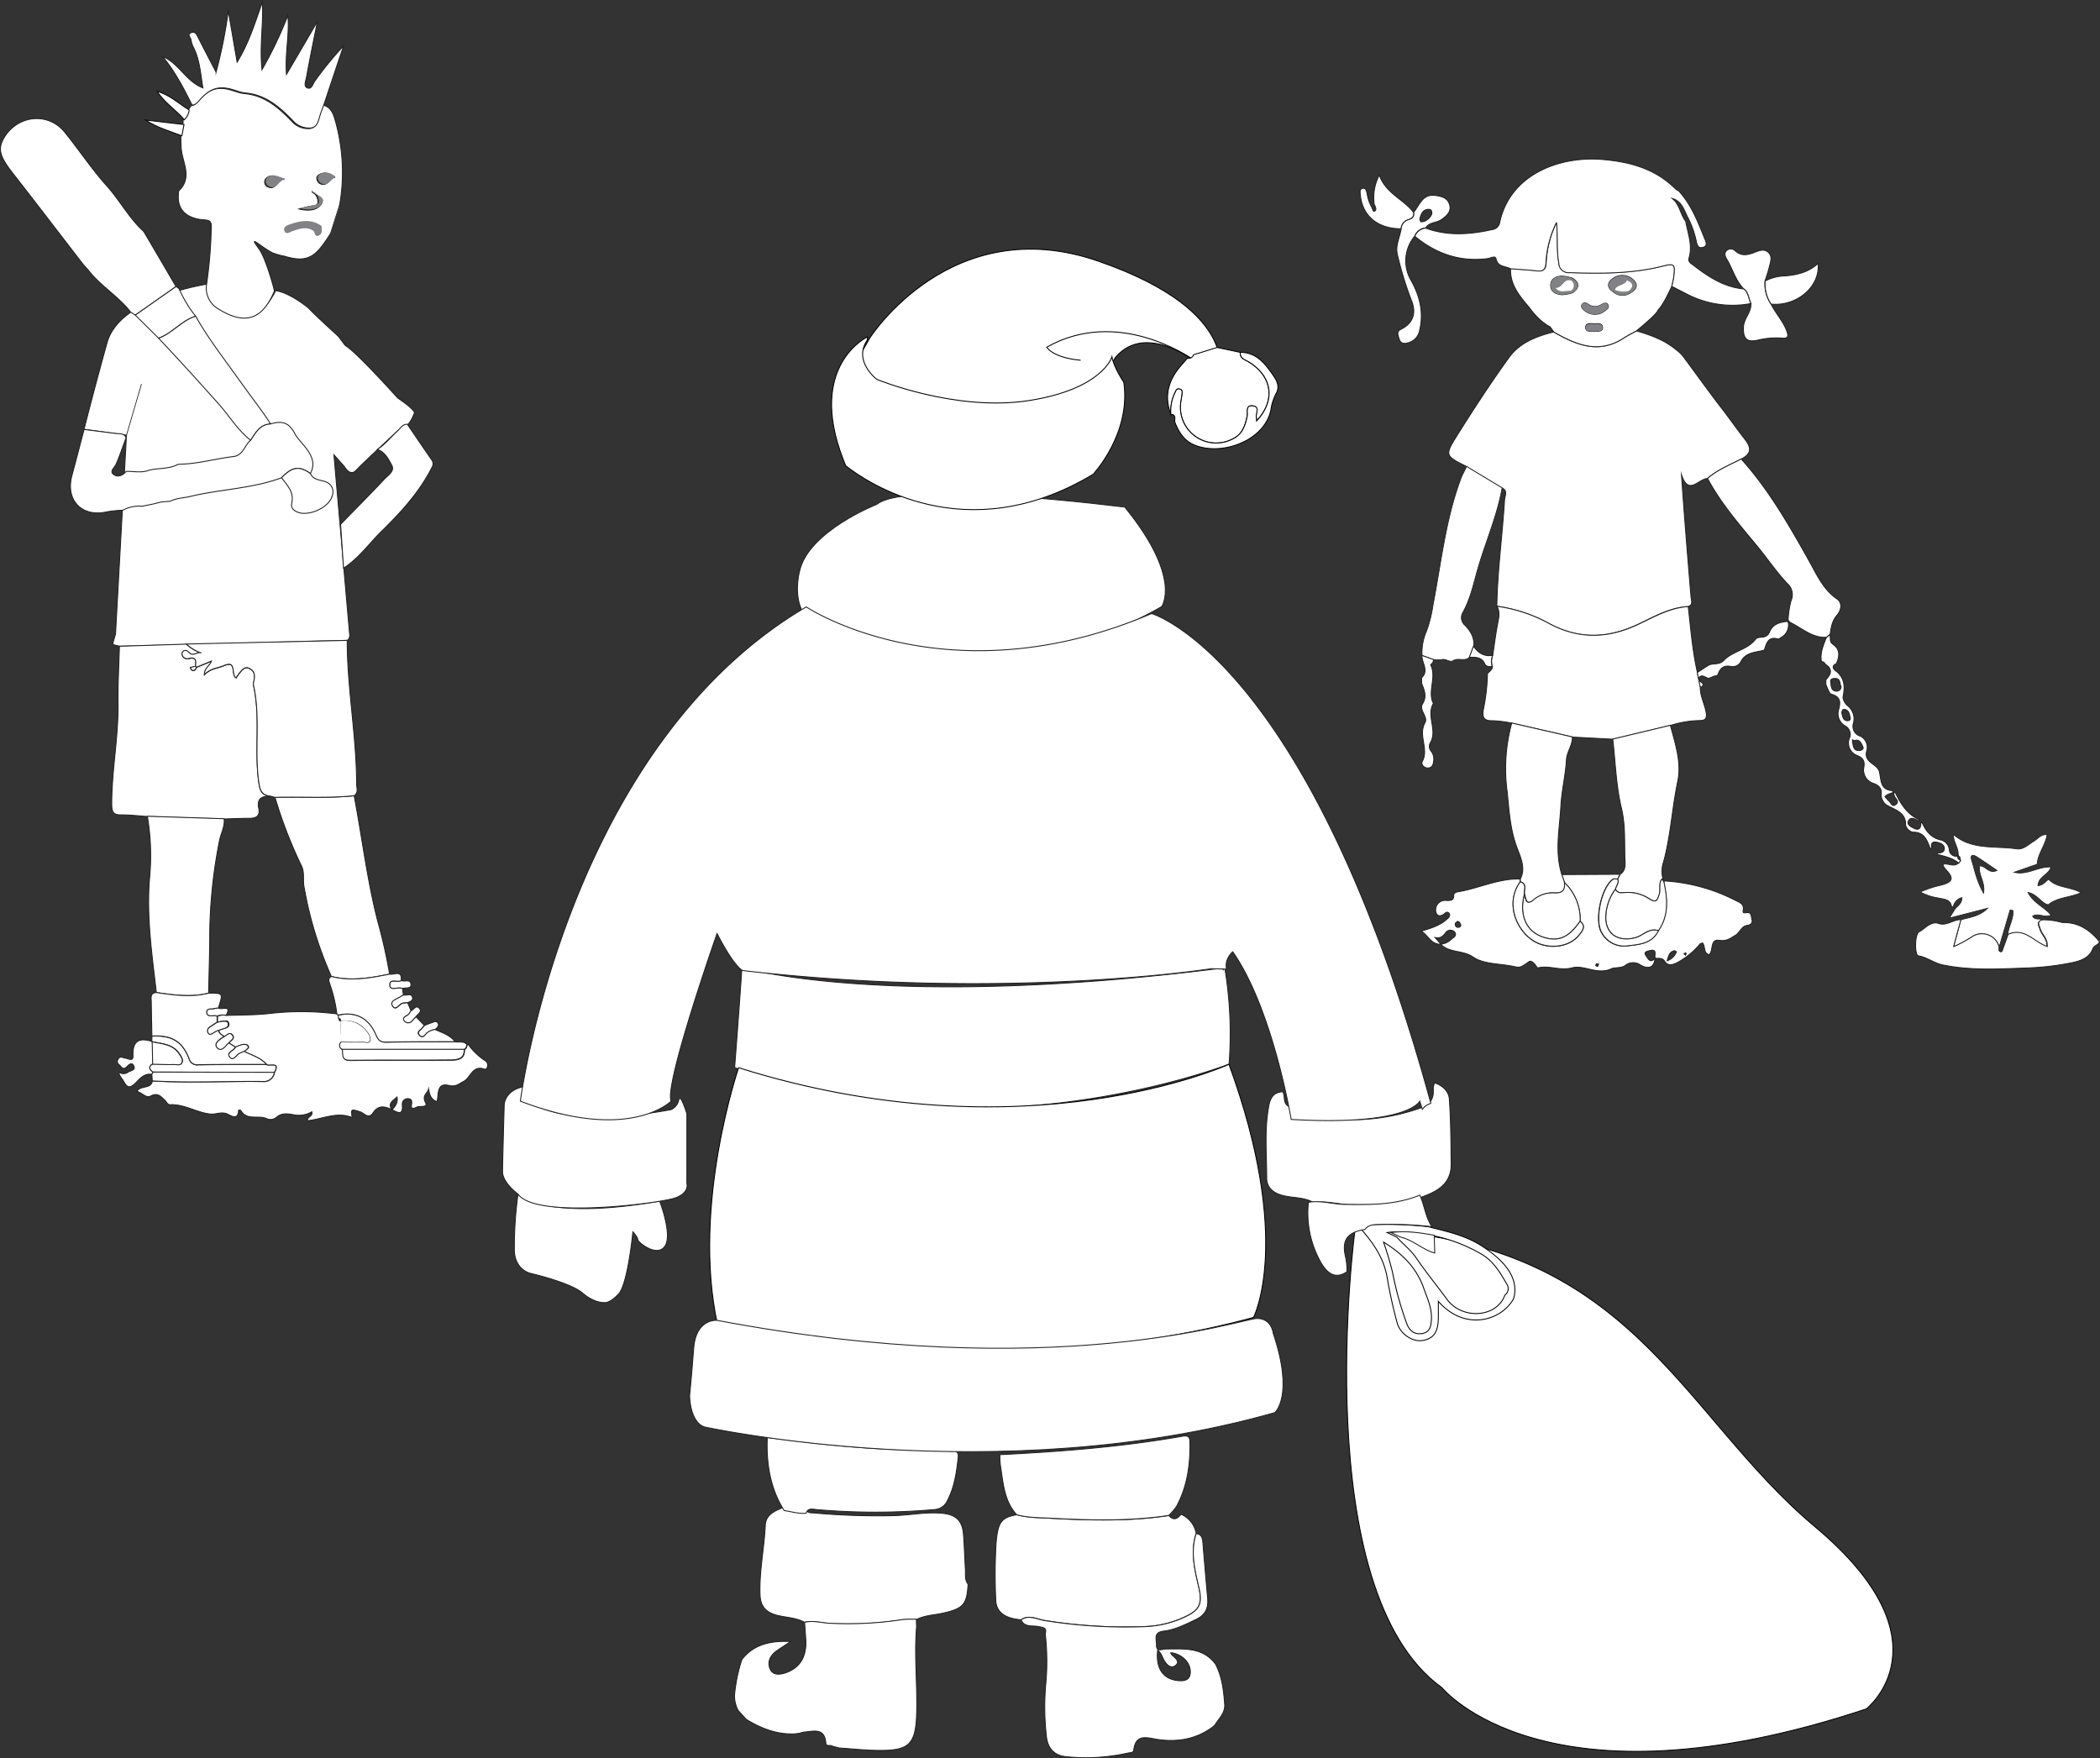 <svg id="Layer_1" data-name="Layer 1" xmlns="http://www.w3.org/2000/svg" viewBox="0 0 574.6 481.1"><rect x="0" y="0" width="574.6" height="481.1" fill="#333333" stroke="none"/><defs><style>.cls-1,.cls-2,.cls-3,.cls-5,.cls-6,.cls-8{fill:#fff;}.cls-1,.cls-10,.cls-5,.cls-9{stroke:#231f20;}.cls-1,.cls-10,.cls-2,.cls-3,.cls-4,.cls-5,.cls-6,.cls-9{stroke-miterlimit:10;}.cls-1,.cls-10,.cls-2,.cls-3,.cls-4,.cls-6{stroke-width:0.25px;}.cls-2{stroke:#020202;}.cls-3,.cls-4{stroke:#000;}.cls-10,.cls-4,.cls-9{fill:none;}.cls-5,.cls-9{stroke-width:0.2px;}.cls-6{stroke:#070808;}.cls-7{fill:#808285;}</style></defs><title>draw_2</title><path id="scarf" class="cls-1" d="M239.92,138s-18.81,7.37-21.16,18.37c0,0-2.42,8.88,2.73,13.35,0,0,50,23.15,96.36-3.73,0,0,5.74-7.77-10.06-27.19C307.76,138.76,248.43,131.08,239.92,138Z" transform="translate(0 0)"/><path id="shirt_1" data-name="shirt 1" class="cls-1" d="M56.81,77.73s-24,3.46-27.5,16S23,117.46,23,117.46l11.61,1.62-3,54.45-.6,2s-.28.77.09.9l1.63.41,62.34-1.61a1.82,1.82,0,0,0,.58-1.78l-4.28-49,2.88,3.24s1.47,2.71,3.07,1.11l1.59-1.61,4.49-4.27s7.57-7.06,7-6.5c0,0,1.25,1,2.87-3.16,0,0,1.32-.45-4.46-4.36,0,0-11.24-12.57-14.35-14.37L92.55,92s-6.51-5.89-8.13-7.7c0,0-5-4.2-9-4.76C75.37,79.54,67.58,97.19,56.81,77.73Z" transform="translate(0 0)"/><path id="shirt2" class="cls-1" d="M447.76,90.54c3.86,1.15,7.63,2.46,10.81,5.12a10.8,10.8,0,0,1,1.83,1.68c3.48,4.65,6.83,9.38,10.39,14,2.26,2.9,4.35,5.93,6.61,8.81,2,2.55,1.75,4.08-1,5.49-3.15,1.64-6.49,2.93-9.21,5.31-2.37,0-5.17,4.89-7.11-1.06.79,11.47,1.7,22.46,2.61,33.45.08,1,.7,2.16-.83,2.65-4.89.28-9.11,2.66-13.34,4.7-8.29,4-16.27,4.44-24.59,0a41.34,41.34,0,0,0-14.37-4.79c.16-9.73,1.53-19.38,2.11-29.08.07-1.14,1-2.54-.73-3.32l-9.69-5.86c-5.82-2.91-6-3-2.59-8.45,4.58-7.28,9.26-14.52,14.32-21.47,2.87-3.94,7.45-5.72,12.14-6.88,6.1,3.49,12.26,6.13,19.07,1.7C445.35,91.8,446.58,91.2,447.76,90.54Z" transform="translate(0 0)"/><path id="bag" class="cls-2" d="M370.76,336.47s-13.24,98.77,23.78,125.34c0,0,28.26,35,116.12,5.81,0,0,23.52-18.38-14-49.8S446.32,338.08,370.76,336.47Z" transform="translate(0 0)"/><path id="face12" class="cls-1" d="M90.44,63.91c-3.9,6.08-5.88,8.22-12.59,6.21a19.38,19.38,0,0,1-3.44-1c-3.64-2-6.59-5.18-3.53-1,1.86,2.51,4.2,11.15,4.2,11.51-3.28,7.86-8.08,9.45-15.34,4.9a6.56,6.56,0,0,1-3.22-6.71A125.13,125.13,0,0,0,57.81,62c.07-2-1.29-1.74-2.54-1.88-4.59-.54-6.81-3-6.45-7a2,2,0,0,1,.13-.93c3.64-3.51,1.17-7.35.69-11.1-.16-1.26-.12-2.54-.17-3.82.2-1,.4-2,.59-3.08l.06-1.34a4.21,4.21,0,0,0,1.33-2.69l.82-1.22c1.07-.09,1.62-.91,2.26-1.61,2-2.15,4-3.59,7.32-3,1.77.3,3.35,1.13,5.1,1.29,5.5.5,9.32,3.87,12.89,7.57a5.88,5.88,0,0,0,4.78,2c1.83-.11,2.15-1.75,2.58-3.19.32-1.1.76-2.17,1.15-3.25,2.52.6,3,2.93,3.54,4.8a52.2,52.2,0,0,1,1,22.79m-7.4-3.67c.93.22,1.53,1.61,1.52,2.61,0,1.2-1.61,1-2.57,1.24l-2.62.66c2.38.57,5,.53,6.17-1.49.87-1.75-1.86-2.27-2.52-3.18Zm-7.82-3.58c-2.18-.75-3.67-1.62-5-.12a1.51,1.51,0,0,0,.43,2.09l.05,0,.19.1c2.07.88,2.34-1.48,4.31-2.22Zm13.87-.57c-1.55-1.25-3-1.57-4.46-.55-.88.63-.12,1.89.29,2.16,2,1.18,2.7-1,4.15-1.75Z" transform="translate(0 0)"/><path id="pant12" class="cls-1" d="M32.68,176.84,51,176.26a11.1,11.1,0,0,0,3.88,2.37h0c-1-.1-2,1-3,.12-.57-.51-1.11-1.11-1.86-.36a1,1,0,0,0-.15.87,1.45,1.45,0,0,0,1.76,1c2.17-.6,2,.73,1.86,2.1l-1.4.35c.13.23.21.57.4.68.77.4,1-.17,1.28-.75l4.1-1.7c-.52,1.42-1.89,1.85-1.93,3.72,1.69-1.78,3.68-1.76,5.4-2.5,3.56-1.54,1.78,2.62,3.28,3.36,1.55-2.38,2.39-3.06,3.4-2.66,1.88.76,1.78,2.28,1.38,3.89a2,2,0,0,0,0,.92c1.9,8.55.24,17.28,1.35,25.9.33,2.54.64,4.08,3.33,4.36-2.36-.15-3.86.49-3.28,3.32.39,1.91-.59,2.68-2.46,2.67-2.32,0-4.65.12-7,.18l-21-.67c-2.44-.17-4.87-.47-7.31-.45-2.21,0-2.46-1-2.46-3,0-9.11,1.82-18.1,1.73-27.22C32.23,187.45,32.53,182.15,32.68,176.84Z" transform="translate(0 0)"/><path id="skirt2" class="cls-1" d="M409.59,165.9A41.34,41.34,0,0,1,424,170.69c8.32,4.4,16.3,4,24.59,0,4.23-2,8.45-4.42,13.34-4.7.7,6,1.16,12.12,2.52,18.08l.79,3.84c-.12,2.51,1.21,4.69,1.6,7.09.24,1.48-.12,2.16-1.72,2.17a27.87,27.87,0,0,0-8,1.33l-15.77,3.78-11.1-.59-16.59-3.81a31.49,31.49,0,0,0-5.3-.67c-2.53.11-2.82-1.13-2.47-3.12a54.83,54.83,0,0,0,1.11-9.73c.44-.67,1.36-1,1.34-2a4.5,4.5,0,0,1,.11-3.09c.42-2.76.75-5.53,1.28-8.27C410,169.3,410.59,167.6,409.59,165.9Z" transform="translate(0 0)"/><path id="sb1" class="cls-1" d="M220.15,443.93c-2.43-1.34-5.22-1.28-7.81-2-2.82-.81-4.25-2.44-4.37-5.41-.27-6.45,1.14-12.77,1.43-19.19.13-2.92,2.75-4,5.18-4.92,2,.27,3.93.93,6,.73.49,1,1.42.79,2.23.87a194.28,194.28,0,0,0,21.58.73c4.45-.09,8.84-1.06,13.3-.66,3.93.35,5.64,2,5.94,5.88.25,3.17.33,6.35.52,9.52.08,1.34-.25,2.77.73,4-.29,5.61-1.37,6.7-6.84,7.93-2.43.55-5,.59-7.27,1.75a31.3,31.3,0,0,0-3.75.08,98.62,98.62,0,0,1-20.24,1C224.56,444.08,222.38,443.36,220.15,443.93Z" transform="translate(0 0)"/><path id="sb2" class="cls-1" d="M323.14,414.36a7,7,0,0,1,4.16,5.26c-1.66,5-.36,10,.74,14.78.85,3.69.58,5.7-2.76,7.5a27.83,27.83,0,0,1-11.87,3.18,137.86,137.86,0,0,1-27.6-1.66c-2.06-.3-4.25-1.69-6.42-.19-4.45-.37-6.82-2.08-6.93-5.44a148.7,148.7,0,0,1,.05-14.93c.44-6.44,1.45-7.59,5.7-8.37,3.19.85,6.49.77,9.74,1,10.65.57,21.29.82,31.89-.78C321.08,416.17,322.14,415.64,323.14,414.36Z" transform="translate(0 0)"/><path id="sshoe1" class="cls-1" d="M279.39,443.25c2.17-1.5,4.36-.11,6.42.19a137.86,137.86,0,0,0,27.6,1.66,27.82,27.82,0,0,0,11.87-3.17c3.34-1.8,3.61-3.81,2.76-7.5-1.1-4.81-2.4-9.76-.74-14.78,1.5.18,1.73,1.24,1.83,2.5q.62,7.59,1.3,15.17c.24,2.68-.53,4.56-3.21,5.83-2.87,1.37-5.71,2.83-8.86,3.19-2.89.34-1.88,2.34-1.92,3.78-.06,2.08,1.55,1.1,2.54,1.1,4.95,0,10.07-.57,13.6,4.12,1.81,3.46,2.23,7.22,2.51,11,.17,2.4-1.53,3.83-2.61,5.6l-.73.68c-4.52,3.31-9.56,4.15-15,3.36-2.64-.38-6-1.75-6.53,2.87-.11.82-.94.72-1.53.84a52.66,52.66,0,0,1-17.07,1c-3-.34-4.86-2.05-5.28-5.38a70.78,70.78,0,0,1-.16-14.91,66.63,66.63,0,0,0-.18-13.32c.53-1.79-.66-1.72-1.89-2C282.41,444.75,280.34,445.36,279.39,443.25Zm37.37,8.31c-.59,5.17,1.66,8.18,6.11,8.35,1.8.07,2.87-.59,2.83-2.53-.05-2.55-2.37-4.82-5.4-5.15a2.7,2.7,0,0,0,.46.74c.91.75,2.15,1.74.93,2.73s-2.35,0-3.11-1.26C318,453.49,317.76,452.29,316.76,451.56Z" transform="translate(0 0)"/><path id="sshoe2" class="cls-1" d="M220.15,443.93c2.23-.57,4.41.1,6.61.24a98.62,98.62,0,0,0,20.24-1,31.3,31.3,0,0,1,3.75-.08c0,.65,0,1.31.05,2-.7,8,.28,16.06,0,24.09s-2.05,9.84-10.07,9.8c-3.69,0-7.38-.43-11.06-.66l-1.82-.47c-.56-.47-1.82.12-1.88-.76-.29-4.46-3.38-3.32-6-3.12a7,7,0,0,0-1.19.32l-1.23.15c-4.91.26-9.24-1.45-13.34-3.94L202,468.08a8.23,8.23,0,0,1-.93-5.13,44,44,0,0,1,1.93-8.87c3.45-4.36,8.21-5.12,13.33-4.9-1.31.87-2.63,1.72-3.91,2.62-1.75,1.24-2.53,3.14-1.66,5s3.15,1.4,4.75.74c3.73-1.54,5.11-4.6,5-8.49Z" transform="translate(0 0)"/><path id="handcuff2" class="cls-1" d="M351,298.74c.75,1.3-.12,3.35,1.86,4.1,0,1.25.86,1.56,1.88,1.73,1.56.26,3.13.54,4.69.83a55.9,55.9,0,0,0,27.65-1.68c2.23-.73,5-1.51,5.1-4.77v-1.49l.32-1.17c2.17.72,3.91,2.3,4.06,4.41.42,6,.45,12,.5,18,0,4.64-3,6.9-6.88,8.41-6.66,2.7-13.64,2.64-20.66,2.53-3.38-.05-6.69-1.16-10.1-.57-2.72-1.59-5.91-1.18-8.83-2.05-2.5-.75-4-2.3-4-4.66,0-6.46-.63-12.95.52-19.38C347.45,300.65,348.33,298.87,351,298.74Z" transform="translate(0 0)"/><path id="ground22" class="cls-1" d="M394.25,258.36c-2.61.17-3.33-2.25-5.35-3.58,2.89-.85,5.32-1.63,7.22-3.46.42-.4.71-.8.41-1.35a.67.67,0,0,0-.91-.26.49.49,0,0,0-.18.14c-1.19,1.09-2.4,1-2.61-.56a2.61,2.61,0,0,1,2.29-2.9h.27c1.41,0,2.48.27,2.39-1.67,0-.22.62-.61,1-.67,5.78-.92,11.17-3.72,17.17-3.52v.8c-4.37,6.16-.68,13.65,3.89,16.29,4,2.34,9.64,1.54,12.18-1.7.88-1.12,2.08-2.38.34-3.8a14.07,14.07,0,0,0-4.31-10.61l-.76-2.19,16-.08c-.24.45-.48.89-.71,1.34-.42,0-1-.17-1.23,0-3.26,2.26-5.18,11.36-3.09,14.72a6.94,6.94,0,0,0,6.94,3.53c3.23-.39,6.75-.56,8.51-4.14,2.92-4.19,2.48-8.75,1.5-13.38l.28-.25a48.78,48.78,0,0,1,19.38,5.32c1.1.54,2.48,1,2.1,2.71-.18.86.33.72.91.64,1.54-.21,1.24,1.2,1.5,2s-.43,1.39-1.24,1.48c-1.67.18-2,1.95-3.32,2.73-1.49.89-2.38,1.67-4.37,1.37-2.63-.41-1.55,2.7-2.77,3.92-1.68-.37-1-2.29-1.84-3.21-.35.16-.61.18-.7.32a21.06,21.06,0,0,1-6.62,5.28c-1.2.49-2.25.66-3.06-.61-.63-1-1.67-.72-2.59-.78-.29-.85.74-2.68-1.51-2.09-.67.17-1.71.31-1,1.35.55.77,1.15,2.25,2.48.72-.25,3-2.24,2.87-4,1.84a3.44,3.44,0,0,0-4.23.21c-1,.68-2.88.44-3.68.82-3.85,1.81-7.48-1.13-10.77-.24s-6.26-.76-9.34,0c-.26.06-.71-.93-1.17-1.31s-.84-.71-1.42-.3c-2.27,1.62-2.27,1.61-4.29,1.19-3.68-.76-8-.56-10.85-2.52s-6.51-1.07-8.89-3.53a4.72,4.72,0,0,0,2.84-1.29c.55-.52,1.72-1,1-2a1.57,1.57,0,0,0-2.2-.17h0a1.34,1.34,0,0,0-.31.36c-.75.94-1.44,1.63-2.86,1.26Zm61.9,4.54a4,4,0,0,0,2.54-2.45s-.33-.32-.48-.3c-1.32.21-1.58,1.21-2.06,2.74Zm-57.08-10.68c-.65,0-.9.32-.88.77a.76.76,0,0,0,.75.77h0c.45,0,.84-.25.74-.71s-.45-.62-.63-.84Zm38.29,11.71c-.17-.08-.38-.25-.51-.2s-.16.32-.24.49c.18.08.39.25.51.2s.17-.33.24-.5Zm23.84-2.57a1.72,1.72,0,0,0,.16-.45c0-.05-.17-.19-.21-.17a2.48,2.48,0,0,0-.36.28Z" transform="translate(0 0)"/><g id="scap"><path class="cls-3" d="M238,92.48s22.26-35,62.58-21,32.84,32.41,32.84,32.41-18.23-18-28.27-6l-14.34,23.36-50-3.89L234,99.49Z" transform="translate(0 0)"/><path class="cls-4" d="M325.76,98s-19.76-14.06-39.35-3c0,0,1.52,2.87,9.27,3.57" transform="translate(0 0)"/></g><path id="leg12" class="cls-1" d="M75.25,218.19c7.22-.22,14.45.3,21.65-.45,2.18,11.45,3.56,23.07,6.46,34.37a140.21,140.21,0,0,1,3.24,14.45c-5.28,1.06-10.56,2-15.93.64a103.81,103.81,0,0,1-7.47-24.49c-.38-2,.21-4-.77-5.9A121.77,121.77,0,0,1,75.25,218.19Z" transform="translate(0 0)"/><path id="sbp2" class="cls-1" d="M220.56,414.08c-2.05.2-4-.46-6-.73-3.86-6.14-4.9-12.93-4.62-20,10.21,1.29,20.42,2.52,30.71,3.09,6.37.35,12.73.47,19.1.54,1.33,0,2.66-.12,2.43,1.89-.46,4-1,8-2.91,11.65a4.14,4.14,0,0,1-3.67,2.56,183.39,183.39,0,0,1-32.13,0C222.39,413,221.08,412.52,220.56,414.08Z" transform="translate(0 0)"/><path id="leg11" class="cls-1" d="M40.32,223.36l21,.67c.26,2.17-.9,4-1.28,6.06a137.32,137.32,0,0,0-2.65,25.17c0,5.49-.2,11-.31,16.49-4.78,1.22-9.54.55-14.3-.16-1.2-10.5-2.76-21-1.83-31.59A64.42,64.42,0,0,0,40.32,223.36Z" transform="translate(0 0)"/><path id="arm23" class="cls-1" d="M23,117.51c2.92.37,5.84.76,8.77,1.11,1,.12,2.17-.1,2.74,1.12-.91,2.45-1.73,4.93-2.76,7.32-.39.9-1.76,1.82-.79,2.66,1.12,1,2.56.49,3.56-.73,2.12-.06,4.28.5,6.36-.35,2.58-.59,5.35-.26,7.79-1.56h.25l.25-.06c5-.07,9.82-1.51,14.76-2.1,2.58-.3,3-3.09,4.63-4.46,1.37-2.06,2.54-4.35,5.48-4.48,2.87-.77,4.87-.65,6.62,2.66.83,1.58,2.65,3.16,3.8,5,1.27,2,1.57,3.86.47,5.94-3-2.18-5-1.89-7.88,1.15-8.07,3-16.72,3.12-25,5.12-1.81.44-3.74.42-5.45,1.31l-2.51.2-2,.52-3.22.65a9.18,9.18,0,0,0-5.26,1.09,28.51,28.51,0,0,0-4.7.51c-6.6,1.33-10.93-3.27-9.28-9.8Q21.33,123.91,23,117.51Z" transform="translate(0 0)"/><path id="leg22" class="cls-1" d="M416,241.3v-.8c1.53-3,0-6-.91-8.51-1.92-5.07-2.17-10.32-2.72-15.52a47.22,47.22,0,0,1,1.27-18.63l16.59,3.81c.1,2.26-1.5,4-1.63,6.33-.24,4.2-1.28,8.34-1.51,12.53-.33,6.26-1.73,12.55.25,18.78.25.73.51,1.46.76,2.2.21,1.87-.28,2.91-2.51,2.86A8.1,8.1,0,0,0,420,246c-2.25,2-2.41.32-2.83-1.26C416.86,243.53,418,241.88,416,241.3Z" transform="translate(0 0)"/><path id="chainball" class="cls-5" d="M534,248.08c-.34-2.13-2.22-2-3.66-2.37a14.89,14.89,0,0,1-4.9-1.62,28.33,28.33,0,0,1,5.67-1.87c3.31-.87,3.59-1.91,1.29-4.33a6.9,6.9,0,0,1-.7-1v-.39c1.38-.34,2.89.89,4.18-.31l.52-.72c0-.57,0-1.1-.63-1.32v.07c.29-2.09-1.32-3.77-1.27-5.81h.06c5,4.27,11.32,3,17.13,3.87,2,.31,3.28-1.19,4.78-2.07,1.15-.68,2-2,3.55-1.8l.08.08c-.45,2.82-2.51,5.09-2.7,8l-6.31,2.19c3.61.91,6.59-1.63,10.08-1.43-.59,2.17-3.46,2.58-3.54,5.11,1.37-.13,2-1.09,2.91-1.75,2.32,2.44,5.87,1.94,8.88,3.67-3.1,1.36-6.47,1.22-9,3.3-2-.49-2.94-2.87-5.53-3.38,1.58,3,4.52,4,6.32,6.21-1.78.86-3.44-.69-5.06.28.71,1.29,2,.39,2.64,1.12-1.67.41-1,1.38-.67,2.4.5,1.68,2.19,2.87,1.91,4.84h0c-3.53-1.15-6.13-5.31-10.64-3.29.14-2.25,1.63-4.32,1.4-6.61L550,249q-1.49,5.1-3,10.17a4.89,4.89,0,0,0-6-3.46,5,5,0,0,0-1.62.78,32.79,32.79,0,0,1-4.86,2.59c.79-2.83,1.42-5.11,2-7.39,2.55-.7,5.23-1,7.32-3.16l-10.47,2.7,1.64-2.62c.78-.81,1.84-1.48,1.81-3a3.26,3.26,0,0,0-2.37,2.52Zm12.42-9.9c-2-1.37-3.79-2.59-5.59-3.76-1-.62-1.79-.52-1.38.86.86,2.86,1.42,5.85,3.3,9.12.52-3.09-1.58-5.12-1.06-7.47,1.72,0,2.5,2.33,4.73,1.25Z" transform="translate(0 0)"/><path id="leg21" class="cls-1" d="M442.63,240.55c.23-.45.47-.89.71-1.34,1.22-.81,1.37-2,1.31-3.36-.25-4.91.19-9.76-1-14.73-1.47-6.13-1.64-12.57-2.37-18.88l15.77-3.78c1.34,5.06,3.11,10.22,2,15.4-1.54,7.3-1.9,14.79-3.87,22a7.79,7.79,0,0,0-.14,4.68h-.28c-1,1.26-.26,2.85-.75,4.23s-.69,2.47-2.67,1.23a10.59,10.59,0,0,0-6.88-1.74c-.92.11-1.93.14-2.44-1C442.24,242.36,443,241.59,442.63,240.55Z" transform="translate(0 0)"/><path id="hand22" class="cls-5" d="M401.28,127.64,411,133.5c-1.3,7.4-4.31,14.28-6.44,21.43-1.29,4.31-2.12,8.79-4.38,12.8a2.75,2.75,0,0,0,.7,3.42c1.44,1.53,2.62,3.35,2.33,5.68-.38,1-.75,2-1.12,3-1.32,1.36-3.28-.06-4.65,1.07-1.09.28-2-.85-3.15-.34l-2-.07-3.18-1.13a15,15,0,0,1,1.28-6.81,35.1,35.1,0,0,0,1.72-7c2.22-11.48,3.41-23.19,7.5-34.26C400,130.08,400.76,128.86,401.28,127.64Z" transform="translate(0 0)"/><path id="hand21" class="cls-1" d="M467.22,130.92c2.72-2.39,6.06-3.68,9.21-5.32C484,134,489.52,143.71,495,153.46c2.17,3.89,3.87,7.86,7.75,10.52,1.39,1,1.07,3-.08,4.33-1.37,1.55-1.64,3.37-1.91,5.25l-1,.82c-4,.23-6.73-2.56-10-4.09l-.5-.6a25.15,25.15,0,0,1,.8-5.31,4,4,0,0,0-.91-4.59c-3-3.13-5.4-6.73-8.13-10.07C476.06,143.69,470.9,137.85,467.22,130.92Z" transform="translate(0 0)"/><path id="face2" class="cls-1" d="M447.76,90.54c-1.18.66-2.41,1.26-3.54,2-6.81,4.43-13,1.79-19.07-1.7l-1-1.41c-3.07-1.48-5.65-5.2-5.65-5.2-2.64-3.15-5.37-6.25-5.18-10.76,2.42.19,4.85.32,7.26.59,1.75.2,2.36-.34,2.49-2.2a28.1,28.1,0,0,1,2.85-11.08c.39,4.12,0,7.67.63,11.2a2.66,2.66,0,0,0,2.74,2.57h.19c8.49.28,16.95.33,25.27-1.73,3.47-.86,3.72-.62,3.24,3-.11.83-.34,1.65-.52,2.48-1.14,2.27-2.11,4.65-3.82,6.59C453.47,85.92,447.76,90.54,447.76,90.54ZM430.3,80.08c1.88-1.31,1.92-2.63,0-3.94a11.4,11.4,0,0,0-3-.59c-1.51.09-3,.71-3,2.54s1.54,2.4,3,2.55A10.61,10.61,0,0,0,430.3,80.08Zm15.9,0c1.58-.93,2.16-2.18.65-3.53a4.26,4.26,0,0,0-5.56-.29c-1.45,1-1.69,2.39.08,3.54a3.82,3.82,0,0,0,4.83.27ZM436.51,86a4,4,0,0,0,2.45-.86c.56-.42,1.43-.88,1-1.72s-1.21-.35-1.89,0a3.12,3.12,0,0,1-3.54-.18c-.57-.42-1.27-.5-1.65.1s.16,1.17.65,1.58a4.28,4.28,0,0,0,3,1.07Zm-.39,4.7c.93-.14,2.36.17,2.38-1,0-1.43-1.49-1.09-2.45-1.12s-2.23-.2-2.18,1.07,1.4.94,2.25,1Z" transform="translate(0 0)"/><path id="capend" class="cls-3" d="M326.58,97.08l6.42-2,6.36,1.34c-.15,1.71,1.39,2,2.37,2.64,6.44,4,7.33,10.55,2.07,16.13a8.39,8.39,0,0,0-.06-1c-.22-1.11.91-2.92-1-3.13s-1.29,1.72-1.5,2.81c-.51,2.58-1.34,5-3.89,6.21A9.78,9.78,0,0,1,323,110.73c.05-.84.27-1.67.35-2.52.06-.69.39-1.6-.72-1.76-.78-.12-.88.55-1.18,1.14a11.33,11.33,0,0,0-1.07,5.79c-1.87-4.84-.77-9.11,2.47-13,.67-.8,1.37-1.57,2.06-2.36A1.41,1.41,0,0,0,326.58,97.08Z" transform="translate(0 0)"/><path id="ground21" class="cls-1" d="M536.55,251.64c-.63,2.28-1.26,4.56-2,7.39a32.79,32.79,0,0,0,4.86-2.59,4.89,4.89,0,0,1,6.83,1.07h0a5,5,0,0,1,.75,1.56c0,.4-.12,1,.09,1.16.64.56.78-.08.94-.56l1.44-4c4.51-2,7.11,2.14,10.64,3.29l.24.11-.21-.14c.28-2-1.41-3.16-1.91-4.84-.31-1-1-2,.67-2.4a18.84,18.84,0,0,1,5.38.75c4.28-.13,7.48,1.91,10.19,5.23-.17.91-1.42.88-1.9,2.1-1.22,3.09-4.88,3.53-7.68,4.05a75.19,75.19,0,0,1-11,1.08c-7.46.28-14.89.67-22.27-.85-2.39-.49-4.32-2.09-6.74-2.52-1-.18-1-5.93.23-6.55,1.63-.86,2.84-2.7,5-2.41C532.46,253.61,534.35,251.61,536.55,251.64Z" transform="translate(0 0)"/><path id="arm" class="cls-1" d="M94,155.48l-.81-12c4-4.12,8.07-8.2,12-12.39,1-1.06,2.88-2.16,2-3.79s-1.83-3.62-3.93-4.32c2.11-1.35,3.64-3.34,5.47-5,.81-.75,1.38-1.89,2.72-1.9,2.2,3.24,4.39,6.48,6.63,9.69a1.83,1.83,0,0,1,.15,2.06c-3.53,7-8.79,12.64-14.29,18C100.76,149.08,98,152.88,94,155.48Z" transform="translate(0 0)"/><path id="ribbon" class="cls-2" d="M372.53,336.45c.92-1.26,2.25-1.31,3.65-1.37a101.39,101.39,0,0,1,14.68.61c4.88,1.24,9.84,2.32,14.18,5,5.45,3.39,10.91,8.43,9.12,14.65-3.34,6.14-13.41,9-20.6.76v4.23c0,4.19-1.25,6-4.44,6.5-2.69.38-6.05-1.85-6.85-4.91q-1.63-6-2.67-12.07C378.76,344.52,375.93,340.36,372.53,336.45ZM391.44,338c-3.73-.56-7.45-1.25-11.9-.74l2.63,1.25c1.72,1.93,3.81,3.48,5.3,5.66,2.64,3.89,5.64,7.53,8.42,11.33,4.23,5.79,13.75,5,15.86-1.1a2.18,2.18,0,0,0,.55-3h0c-1.8-3.14-3.69-6.36-6.94-8.21A42.82,42.82,0,0,0,391.44,338Zm-12.89,1.88a80.47,80.47,0,0,1,2.51,8.46,91.05,91.05,0,0,0,3.76,13.58c.69,2,1.91,3.3,4.22,3,2.15-.32,2.5-1.87,2.62-3.71.21-3.15-1.07-5.83-2.1-8.7-2-5.75-6-9.54-11-12.63Z" transform="translate(0 0)"/><path id="ribbon2" class="cls-1" d="M479.06,83c-.68-1.31-.59-3-2-4-2.23-2.33-3-5.48-4.62-8.14-.46-.75-.7-1.67,0-2.31a1.69,1.69,0,0,1,2.32.07c1.65,1.47,3.24,1.23,5.24.47,1.13-.46,2.7-1.15,3.89,0s.51,2.78.17,4.18c-.3,1.22-.74,2.42-1.11,3.62a9.74,9.74,0,0,0,1.65,6.33c1.24,2.53,3.26,4.6,4.27,7.3.58,1.54.4,2.17-1.36,2a21.12,21.12,0,0,0-6.58.56c-3,.69-4-.44-3.88-3.57C477.12,87.08,479.3,85.44,479.06,83Z" transform="translate(0 0)"/><path id="ribbon1" class="cls-1" d="M390.11,62.36a3.48,3.48,0,0,0-3,2.23,10.56,10.56,0,0,0-1.09,12c2.41,4.24,3.58,8.8,2.44,13.7a4.34,4.34,0,0,1-3.54,3.6c-1.48.32-1.89-.41-2.21-1.54s-.5-1.69.75-2.32c3.2-1.61,4.09-4.43,2.8-7.65a94.63,94.63,0,0,1-3.89-12.64c-.64-2.54.65-4.75,1-7.12a2.77,2.77,0,0,1,2-2.52c1.09-.3,1.61-.84,1.42-2,1.69-2,2.38-5.16,6.08-4.6,1.71.25,3.2.69,3.73,2.4.62,2-.69,3.11-2.14,4.15S391.1,60.74,390.11,62.36Zm1.64-3.8c.09-.71-.08-1.24-.72-1.27-1.6-.07-2.12,1.12-2.48,2.37-.17.58.15,1.17.77,1a3.55,3.55,0,0,0,2.44-2.1Z" transform="translate(0 0)"/><path id="capbellend" class="cls-3" d="M320.38,113.36a11.33,11.33,0,0,1,1.07-5.79c.3-.59.4-1.26,1.18-1.14,1.11.16.78,1.07.72,1.76-.08.85-.3,1.68-.35,2.52a9.78,9.78,0,0,0,14.37,9.37c2.55-1.25,3.38-3.63,3.89-6.21.21-1.09-.58-3,1.5-2.81s.8,2,1,3.13a8.39,8.39,0,0,1,.06,1c5.26-5.58,4.37-12.13-2.07-16.13-1-.61-2.52-.93-2.37-2.64,4.5,0,6.83,3.17,9.06,6.38,1.1,1.58,1.81,3.22.55,5.25a13.61,13.61,0,0,0-1.27,4.23c-1.86,8.5-13.72,12.65-21.14,9.39-2.68-1.18-4.11-3.55-5.13-6.19-.14-.82.49-2.06-1.12-2.09Z" transform="translate(0 0)"/><path id="batmiddle" class="cls-1" d="M43.39,92.54,37,86.2l11.17-7.84L49,79a32.77,32.77,0,0,0,4.55,7.55C49.65,87.7,47.17,91.23,43.39,92.54Z" transform="translate(0 0)"/><g id="hair2"><path class="cls-1" d="M461.24,60.55c.58,3.29,1.94,6.52.92,10-.34,1.13.56,1.56,1.15,2,4.1,3.17,8.38,6,13.78,6.51,1.38,1,1.29,2.65,2,4a27.12,27.12,0,0,1-18-2.83l-3.65-1.87c.18-.83.41-1.65.52-2.48.48-3.65.23-3.89-3.24-3-8.32,2.06-16.78,2-25.27,1.73a2.66,2.66,0,0,1-2.92-2.37v-.19c-.67-3.53-.24-7.08-.63-11.2A28.16,28.16,0,0,0,423,71.93c-.13,1.86-.74,2.4-2.49,2.2-2.41-.27-4.84-.4-7.26-.59-1.36-.79-3.4-.4-3.9-2.71-.22-1-1.48-.18-2.22-.08-7.62,1-14.2-1.29-20-6.09a3.48,3.48,0,0,1,3-2.23c6,2.19,12.07,1.76,18.16.39a2.35,2.35,0,0,0,2.07-2c2.85-13.13,16.37-18.17,28.09-17.18,7.64.65,14.51,2.55,20.05,8.09.28.29.75.4,1,.7,3.44,3.85,5.2,8.59,7.1,13.27.35.85.49,1.73-.7,2s-1.45-.45-1.7-1.39a26,26,0,0,0-2.48-7c-1-2-1.62-4.31-4.17-5C459.63,55.92,459.76,58.66,461.24,60.55Z" transform="translate(0 0)"/><path class="cls-1" d="M386.76,58.08c.19,1.13-.33,1.67-1.42,2a2.77,2.77,0,0,0-2,2.52c-6.34,0-10.58-3.51-11.12-9.23-.08-.77-.26-1.65.64-1.84s1.05.8,1.22,1.48a10.52,10.52,0,0,0,1.19,3.57c.3.43.33,1.48.9,1.17s.16-1.23-.16-1.84a13.28,13.28,0,0,1,1.39-8C379.18,52.92,384,54.49,386.76,58.08Z" transform="translate(0 0)"/><path class="cls-1" d="M484.61,83.21A9.72,9.72,0,0,1,483,76.88a12.37,12.37,0,0,1,5.46-1.38c3.27-.28,6.39-1,9-3.41C498.09,78.51,491.52,83.91,484.61,83.21Z" transform="translate(0 0)"/></g><g id="ground1"><path id="floor1" class="cls-1" d="M107.21,303.64c-1.93-.92-3.68-1.32-5.15.9-1.23,1.86-2.44,0-3.58-.33-2.45-.74-2.44-.81-2.13,1.59-4.1-1.69-8,.4-12.18.86-.24-1.07,1.55-1.12,1.14-2.43a7,7,0,0,1-5.16.77c-1.47-.26-3.15-.5-4.53.77a2.56,2.56,0,0,1-2.73.3c-2.26-1-5.38.67-7-2.21-.06-.11-.4-.07-.6-.09-.11,2.91-2,1.58-3.08,1.07-1.63-.73-3.11.17-4.68,0-3.77-.4-7.07-2.74-11-2.55-.74,0-.9-.76-1.34-1.15-1.1-1-2-2.32-4-1.2-1.17.66-2.33-.95-3.74-1.29,1.06-1.77,3.83-.56,4.25-2.85,10.11.59,20.23,0,30.34.16a2.86,2.86,0,0,0,3.06-2.5c1.7-3.1-1.34-1.52-2.13-2.16-1.65-1.87-4-2.48-6.13-3.57.42-.41,1.22-.86,1.19-1.23-.06-.69-1-.77-1.52-.7a10.26,10.26,0,0,0-2,.75l-1.81-1.1c.28-.77,1.85-1.17.87-2.29-.81-.92-1.44.25-2.16.48-.64-.43-1.39-.76-1.54-1.66a10.3,10.3,0,0,1,1.43-.55c.75-.19,1.51-.38,1.31-1.37s-.94-.67-1.54-.63a13.41,13.41,0,0,0-1.54.27v-1.62a4.05,4.05,0,0,1,2.48-.21c3.79-.15,7.61-.09,11.37-.5a76.94,76.94,0,0,1,19,.1.93.93,0,0,1,.35.36v.83c0,.39.12.73.6.77h0c0,1.9.11,3.8.16,5.7a1.2,1.2,0,0,0-.21,1.68,1.12,1.12,0,0,0,.52.39c.24,1.32-.4,3.05,2.09,3,9.19-.09,18.38,0,27.57-.09,1.73,0,3.78-.24,3.64-2.9.6-.28.66-.85.75-1.4.11,0,.26,0,.31.05a17.51,17.51,0,0,0,4.58,4.38,1.43,1.43,0,0,1,.63,1.67c-.35,1.2-1.17.42-1.82.4-2.54-.08-2.91,2.67-4.72,3.62-1.32.68-2.09,1.57-4.1,1.07-3.27-.81-2.67,2.47-3.14,4.45-1.68-.56-2.09-1.91-2.31-3.48-.27,1.22-1.88,1.73-.86,3.72.79,1.53-1.51.84-2.39,1.26s-1.66.71-1.42-.75c.15-.92,0-1.53-1-1.57a1.46,1.46,0,0,0-1.53,1.39h0a1.5,1.5,0,0,0,0,.3c.27,3.1-1.31,2.06-2.79,1.36.89-1,1.67-2,1.34-3.5C107.66,301.13,106,301.82,107.21,303.64Z" transform="translate(0 0)"/><path class="cls-1" d="M41.81,293.36c-.08.22-.17.43-.26.64-2.07-.44-3.51,1.4-4.43,2.32-2.1,2.08-2.57.69-3.48-.73-.44-.7-1.09-1.29-1.06-2.21h0a2,2,0,0,0,2.35.07c.67-.52,2.25-.5,1.7-1.75s-1.46-.27-2,.26c-1.06,1-1.45-.15-2-.57a1.08,1.08,0,0,1-.4-1.39c.49-1.2,1.39-.54,2.16-.43s2.11,1,2-.72c-.15-4,1.67-5,5.19-3.87l.14,0c0,2,.09,4.07.13,6.11C40.44,291.94,41,292.68,41.81,293.36Z" transform="translate(0 0)"/></g><g id="hair1"><path class="cls-1" d="M88.64,28.58c-.39,1.08-.83,2.15-1.15,3.25-.43,1.44-.75,3.08-2.58,3.19a5.88,5.88,0,0,1-4.78-2c-3.57-3.7-7.39-7.07-12.89-7.57-1.75-.16-3.33-1-5.1-1.29-3.35-.57-5.36.87-7.32,3-.64.7-1.19,1.52-2.26,1.61-2.31-4.63-4.67-9.22-8.05-13.28,4.41,1.75,6.34,6.77,11,8.55-.65-3.94-.85-7.81-2.71-11.34a6.62,6.62,0,0,1-.53-1.81c-.11-.63-1.12-1.36-.07-1.9s1.52.26,1.93,1.08c1.53,3,3.07,6,5,9.66A134.2,134.2,0,0,0,62.47,3c.77,4.44,1.53,8.88,2.41,14C68.26,11.49,69.81,6,71.79.61c.33,6-.78,11.9-.11,18.46A110,110,0,0,0,78.76,4.25c.5,5.11-.79,10.11-.38,16.11L86.85,5.88c-1.15,5.71-2.13,10.5-3,15.3-.19,1-.84,2.42.23,2.87,1.23.51,1.52-1.15,2.1-1.92A96.84,96.84,0,0,1,94,12.56Z" transform="translate(0 0)"/><path class="cls-6" d="M50.35,34.08c-.2,1-.39,2.06-.59,3.08-3.3-1.27-6.74-2.22-9.93-4.31Z" transform="translate(0 0)"/><path class="cls-6" d="M51.76,30.08a4.22,4.22,0,0,1-1.34,2.69C48.28,30.16,45.24,28.37,43,25,46.76,26.13,49,28.46,51.76,30.08Z" transform="translate(0 0)"/></g><g id="lac2"><path class="cls-1" d="M92.59,277.79c4.75-1.07,8.41.74,10.36,5.39.57,1.36,1.14,2,2.65,2,6.32-.09,12.65-.09,19-.12,1.05.23,2.25-.23,3.13.72-.09.55-.15,1.12-.75,1.4H93.68a1.21,1.21,0,0,1-.7-1.55,1.32,1.32,0,0,1,.39-.52c2,0,4,.08,6,0,.65,0,1.68.47,1.89-.47a3.09,3.09,0,0,0-.66-2c-1.77-2.61-4.34-3.5-7.39-3.25h0c.08-.47-.24-.64-.6-.77Z" transform="translate(0 0)"/><path class="cls-1" d="M119.06,281.7a5,5,0,0,0-2.26,1c-.53.54-1.15,1.55-2,.58s.35-1.39.76-2a6.89,6.89,0,0,1,.62-.7c.67-.25,1.33-.52,2-.75s1.21-.58,1.65.14S119.59,281.23,119.06,281.7Z" transform="translate(0 0)"/><path class="cls-1" d="M110.14,270.49l-.3-.06c-1.09-.38-3.08.79-3.2-.8-.14-2,2.12-.69,3.13-1.32.86.46,2.47-.51,2.66.89C112.65,270.78,111,270.13,110.14,270.49Z" transform="translate(0 0)"/><path class="cls-1" d="M113.85,278.2l-1.09,1.16a1.35,1.35,0,0,1-1.86.36,1.3,1.3,0,0,1-.32-.3c-.63-.8.13-1.2.82-1.6.43-.23.67-.79,1-1.21.8-.21,1.39-1.74,2.32-.7S114.22,277.44,113.85,278.2Z" transform="translate(0 0)"/><path class="cls-1" d="M111.51,274.36l-1.2.11c-1.07.06-2,2.45-3,.68-.72-1.32,1.23-1.8,2.2-2.46a6.53,6.53,0,0,1,.82-.45c.81.32,2-.56,2.46.48S112.21,274.08,111.51,274.36Z" transform="translate(0 0)"/></g><g id="bat"><path class="cls-1" d="M35.76,85.41c-3.32-4.28-8.11-7.07-11.48-11.33-.56-.7-1.26-1.38-1.83-2.12C16.2,63.87,10,55.72,3.7,47.67c-3.88-4.94-4.47-7-2.39-10.3,3.84-6,12-6.65,16.41-1.19,3.92,4.84,7.37,10.08,11.52,14.7,3.53,3.93,6,8.69,9.9,12.28a2.07,2.07,0,0,1,.38.5Q43.84,71,48.15,78.39L37,86.2Z" transform="translate(0 0)"/><path class="cls-1" d="M43.39,92.54c3.78-1.31,6.26-4.84,10.14-6,3.74,6.61,8.47,12.54,12.84,18.72,2.54,3.57,5.26,7,7.67,10.71-2.94.13-4.11,2.42-5.48,4.48-3.53-2.71-5.76-6.59-8.66-9.84C54.47,104.53,49,98.47,43.39,92.54Z" transform="translate(0 0)"/><path class="cls-1" d="M77.05,130.73c2.89-3,4.87-3.33,7.88-1.15.66,1.42,1.91,1.67,3.33,2,2.77.58,3.6,2.84,2.12,5.26s-5.69,4.13-8.29,3.51c-1.37-.33-2.63-1.19-2.28-2.58C80.58,134.62,78.57,132.82,77.05,130.73Z" transform="translate(0 0)"/></g><g id="f1"><path class="cls-7" d="M88,61.88c0,.93.35,2-.71,2.53-1.31.64-1-.9-1.59-1.27-1.86-1.27-3.78-.52-5.67.1-.73.24-1.68,1.12-2.19,0s.7-1.6,1.52-1.87c2.94-1,5.9-1.56,8.68.52Z" transform="translate(0 0)"/><path class="cls-7" d="M85.76,52.5c.66.91,3.39,1.43,2.49,3-1.12,2-3.78,2.06-6.16,1.49.87-.22,1.75-.42,2.62-.66s2.55,0,2.57-1.24C87.29,54.08,86.69,52.72,85.76,52.5Z" transform="translate(0 0)"/><path class="cls-7" d="M91.81,48.36c-1.45.78-2.15,3-4.17,1.61-.41-.27-1.17-1.53-.29-2.16C88.76,46.77,90.26,47.08,91.81,48.36Z" transform="translate(0 0)"/><path class="cls-7" d="M77.94,48.91c-2,.74-2.24,3.1-4.32,2.06a1.51,1.51,0,0,1-.77-2h0a1.14,1.14,0,0,1,.1-.19C74.27,47.29,75.76,48.16,77.94,48.91Z" transform="translate(0 0)"/></g><g id="pant1"><path class="cls-1" d="M74.07,217.87c-2.69-.28-3-1.82-3.33-4.36-1.11-8.62.55-17.35-1.35-25.9a2,2,0,0,1,0-.92c.4-1.61.5-3.13-1.38-3.89-1-.4-1.85.28-3.4,2.66-1.5-.74.28-4.9-3.28-3.36-1.72.74-3.71.72-5.4,2.5,0-1.87,1.41-2.3,1.93-3.72l-4.1,1.7-.28-.28c.15-1.37.31-2.7-1.86-2.1a1.45,1.45,0,0,1-1.76-1,1,1,0,0,1,.15-.87c.75-.75,1.29-.15,1.86.36,1,.89,2-.22,3-.12l.22.14-.25-.11A11.14,11.14,0,0,1,51,176.23l44-1c0,13.16,2.55,26.15,2.58,39.31,0,1.08.59,2.37-.7,3.2-7.2.75-14.43.23-21.65.45Z" transform="translate(0 0)"/><path class="cls-1" d="M53.76,182.58c-.24.58-.51,1.15-1.28.75-.19-.11-.27-.45-.4-.68l1.4-.35Z" transform="translate(0 0)"/></g><g id="chain"><path class="cls-1" d="M502.46,181.61c-2.06.9.17,2.21.22,2.26,2.23,2,2.09,4.42,1.59,7a4,4,0,0,0,1.18,2.16,4.61,4.61,0,0,1,1.71,4.8,2.77,2.77,0,0,0,1.69,3.54h.06a3.42,3.42,0,0,1,1.89,4c-1,3.39,2.87,3.52,3.44,5.82.51,2.07.13,4.91,3.47,5.15.12,0,.22.31.33.48-.76.38-1.72.42-2.25,1.21a16,16,0,0,0,1.12,1.21c.53.45.78,1.73,1.82.9s.06-1.44-.31-2.13a5.09,5.09,0,0,1-.32-1.14c.2.06.51,0,.57.17,1.47,3.06,3.26,5.83,6.51,7.29a2,2,0,0,1-.22.29c-.94-.46-2.1-1.27-2.77,0-.54,1,.68,1.6,1.47,2,1.41.74,1.92,0,1.91-1.36l.32-.23c1.1,2.4,2.52,4.32,5.41,4.87a3.08,3.08,0,0,1,2.07,2.61,1.87,1.87,0,0,0,1.94,1.79h.06a1.56,1.56,0,0,0,.48-.08v-.07c-.51.78.18,1,.63,1.32l-.52.72c-1.73-1.46-3.9-1.84-6-2.44l.24-.34c1,0,2-.3,1.77-1.52-.2-1-1.35-1.28-2.18-1.45s-1.63.3-1.21,1.47l-.38.38c-.92-2.25-1.58-4.66-4.86-4.57a2.78,2.78,0,0,1-1.93-1.9c.11-3.28-2.36-4-4.52-5.16a3.46,3.46,0,0,1-2.15-3.53c.13-1.36-.65-2.25-2.1-2.75a3.83,3.83,0,0,1-2.64-4.5c.27-1.7-.3-2.49-1.82-3.13a3.65,3.65,0,0,1-2.18-4.67h0a2.63,2.63,0,0,0-1.18-3.47,3.86,3.86,0,0,1-1.82-4.12c.7-2.35.63-3.85-2-4.57-.43-.12-.65-1-1-1.59-.14-.35-.28-.71-.41-1.06V186c1.37-1.44,2-2.86-.11-4.21-.27-.39-.52-.82-1.11-.69V181c-.4-2.34.51-4.42,1.35-6.51l1-.82c.2.87-.2,1.91.74,2.58C503.55,177.63,503.38,179.55,502.46,181.61Zm4.85,21.07-.43-.24v.64c.28,1.09.22,2.47,2,2.27.61-.07,1.12-.44.84-1C509.25,203.36,508.85,202.15,507.31,202.68Zm-3.55-14.82c-.47-.77-.07-2.22-1.65-2.21-.68,0-1.38.19-1.2,1s0,2.3,1.38,2.45a1.21,1.21,0,0,0,1.44-.93h0A.77.77,0,0,0,503.76,187.86Zm1.12,6.28a.79.79,0,0,0-.9.68.78.78,0,0,0,0,.37c.21.78.26,1.76,1.26,2,.53.12,1.21-.11,1-.79-.19-.89-.3-2-1.41-2.26Z" transform="translate(0 0)"/><path class="cls-1" d="M465.2,187.87c-.27-1.28-.53-2.56-.79-3.85,1-.63,1.93-1.27,2.91-1.89,1.31-.84,3,0,4.36-1.44,2.43-2.56,6.5-2.85,8.75-5.86.3-.4,1.17-.43,1.79-.5a2.15,2.15,0,0,0,1.95-1.38c.88-2.2,2.78-2.68,4.84-2.91l.3.3A3.87,3.87,0,0,1,488,174l-1.35.9c-2.79-.92-3.31,1.08-3.88,3h-.06c-2.35.7-5.1.47-6.46,3.33a2.59,2.59,0,0,1-2.77,1.12c-2-.39-2.9.71-3.47,2.36v.07l-1,.26-1.51.6c-.85-.23-1.84-1.18-2.53-.31s.75,1.2,1,1.89c.08.21-.18.55-.28.82Z" transform="translate(0 0)"/><path class="cls-1" d="M389.08,179.36l3.23,1.14c-.09.25-.17.5-.25.75s-.66.59-.6.7c1.61,3.27-.64,6.73.49,10,.07.2.29.46.22.57-1.92,3.45,1.2,7.26-.78,10.71a2,2,0,0,0,.24,2.38,3.45,3.45,0,0,1,.63,2.71c-.09,1.07-.55,1.92-1.75,1.82-1-.09-1.74-1-1.34-1.79,1.87-3.44-1.23-7.11.74-10.6.9-1.59-1.72-3.44-.69-5.11,1.28-2.1.49-3.81-.24-5.66v-1.52C391.07,183.49,389,181.43,389.08,179.36Z" transform="translate(0 0)"/><path class="cls-1" d="M403.18,176.83c1.27,1.81,2.89,2.91,5.23,2.49a4.5,4.5,0,0,0-.11,3.09c-.76,0-1.65.08-2-.68-.87-2-2.57-1.89-4.26-1.86C402.43,178.85,402.76,177.84,403.18,176.83Z" transform="translate(0 0)"/></g><path id="legp1" class="cls-1" d="M278.21,414.51c-3.56-3.87-3.71-8.87-4.5-13.65a23.92,23.92,0,0,1-.13-2.81c16.76-.83,33.47-2.14,50-5.05,1.36-.24,2,.09,2,1.54.13,6.14-.69,12.09-3.6,17.58a15.28,15.28,0,0,1-2.19,2.56c-10.59,1.6-21.23,1.35-31.88.78C284.7,415.28,281.4,415.36,278.21,414.51Z" transform="translate(0 0)"/><g id="shoe12"><path class="cls-1" d="M90.67,267.2c5.37,1.37,10.65.42,15.93-.64,1.23.27,3.47-1.28,3.17,1.75-1,.63-3.27-.72-3.13,1.32.12,1.59,2.11.42,3.2.8l.3.06c.08.6.15,1.19.23,1.79a6.53,6.53,0,0,0-.82.45c-1,.66-2.92,1.14-2.2,2.46,1,1.77,1.89-.62,3-.68l1.2-.11.9,2.17c-.32.42-.56,1-1,1.21-.69.4-1.45.8-.82,1.6a1.34,1.34,0,0,0,1.88.23,1,1,0,0,0,.25-.25l1.07-1.12,2.29,2.34a6.89,6.89,0,0,0-.62.7c-.41.62-1.66,1-.76,2s1.51,0,2-.58a5,5,0,0,1,2.26-1c2,.89,4.1,1.52,5.52,3.34-6.33,0-12.66,0-19,.12-1.51,0-2.08-.62-2.65-2-2-4.65-5.61-6.46-10.36-5.39a.93.93,0,0,0-.35-.36,37.56,37.56,0,0,0-1.81-7.83C90.17,268.77,89.43,267.89,90.67,267.2Z" transform="translate(0 0)"/><path id="shoe12-2" class="cls-1" d="M93.66,287.13H127c.14,2.66-1.91,2.88-3.64,2.9-9.19.1-18.38,0-27.57.09C93.26,290.18,93.9,288.45,93.66,287.13Z" transform="translate(0 0)"/><path class="cls-8" d="M93.19,279.36a7.56,7.56,0,0,1,7.39,3.25,3.09,3.09,0,0,1,.66,2c-.21.94-1.24.46-1.89.47-2,.06-4,0-6,0C93.3,283.16,93.24,281.26,93.19,279.36Z" transform="translate(0 0)"/></g><g id="lace1"><path class="cls-1" d="M41.57,283.54c5.4-.27,8.23,1.37,10.16,6.11a2.25,2.25,0,0,0,2.5,1.75c6.23-.12,12.46-.08,18.69-.09.79.64,3.83-.94,2.13,2.16l-33.24-.11c-.84-.72-1.37-1.46,0-2.2,2,0,4,.11,6,.1.69,0,1.6.34,2-.49s-.2-1.6-.65-2.3c-1.74-2.76-4.71-2.86-7.47-3.42l-.14-.05Z" transform="translate(0 0)"/><path class="cls-1" d="M59.76,275.78c.61.79,3.8-1.09,2.11,2.05a4.05,4.05,0,0,0-2.48.21c-.21,0-.41-.07-.62-.09-.88,0-2.18.37-2.23-.95-.06-1.15,1.22-.84,2-1C59,275.9,59.37,275.85,59.76,275.78Z" transform="translate(0 0)"/><path class="cls-1" d="M62.61,285.46a4.4,4.4,0,0,0-.46.4c-.74.87-1.68,2.07-2.71.93s.23-2,1.14-2.65c.24-.18.5-.33.74-.49.72-.23,1.35-1.4,2.16-.48C64.46,284.29,62.89,284.69,62.61,285.46Z" transform="translate(0 0)"/><path class="cls-1" d="M59.76,282c-.44.23-.91.42-1.33.68s-1.1.73-1.54,0a1.17,1.17,0,0,1,.47-1.59h0c.65-.47,1.36-.89,2-1.33a13.41,13.41,0,0,1,1.54-.27c.54,0,1.36-.22,1.54.63s-.56,1.18-1.31,1.37A11.28,11.28,0,0,0,59.76,282Z" transform="translate(0 0)"/><path class="cls-1" d="M66.76,287.74c-.37.16-.73.34-1.1.48-1,.37-1.74,2.32-2.76,1.17-1.18-1.34,1.06-1.81,1.49-2.83a10.26,10.26,0,0,1,2-.75c.56-.07,1.46,0,1.52.7C68,286.88,67.21,287.36,66.76,287.74Z" transform="translate(0 0)"/></g><path id="leg34" class="cls-1" d="M454.76,240.53l.51.77c1,4.63,1.42,9.19-1.5,13.38-2.57-.88-4.2,1.39-6.36,1.93-5.09,1.29-8.5-1.4-8-6.59A13.15,13.15,0,0,1,442,243.3c.51,1.09,1.52,1.06,2.44.95a10.59,10.59,0,0,1,6.88,1.74c2,1.24,2.17.18,2.67-1.23S453.7,241.79,454.76,240.53Z" transform="translate(0 0)"/><path id="leg22-2" class="cls-1" d="M417.07,244.72c.42,1.58.58,3.31,2.83,1.26a8.1,8.1,0,0,1,5.64-1.63c2.23,0,2.72-1,2.51-2.86a14,14,0,0,1,4.31,10.6c-2.07,2.9-4.43,5.44-8.43,4.78C418.08,255.9,415.45,251.13,417.07,244.72Z" transform="translate(0 0)"/><path id="lace21" class="cls-1" d="M442,243.3a13.15,13.15,0,0,0-2.58,6.72c-.53,5.19,2.88,7.88,8,6.59,2.16-.54,3.79-2.81,6.36-1.93-1.76,3.58-5.28,3.75-8.51,4.14a6.94,6.94,0,0,1-6.94-3.53c-2.09-3.36-.17-12.46,3.09-14.72.28-.19.81,0,1.23,0C443,241.59,442.24,242.36,442,243.3Z" transform="translate(0 0)"/><path id="lace22" class="cls-1" d="M417.07,244.72c-1.62,6.41,1,11.18,6.86,12.15,4,.66,6.36-1.88,8.43-4.78,1.74,1.42.54,2.68-.34,3.8-2.54,3.24-8.15,4-12.18,1.7-4.57-2.64-8.26-10.13-3.89-16.29C418,241.88,416.86,243.53,417.07,244.72Z" transform="translate(0 0)"/><path id="nose2" class="cls-7" d="M436.51,86a4.25,4.25,0,0,1-3-1.1c-.49-.41-1-1-.65-1.58s1.08-.52,1.65-.1a3.12,3.12,0,0,0,3.54.18c.68-.33,1.4-.84,1.89,0s-.39,1.3-.95,1.72A4.08,4.08,0,0,1,436.51,86Z" transform="translate(0 0)"/><path id="mouth2" class="cls-7" d="M436.12,90.71c-.85-.1-2.19.18-2.25-1s1.3-1.1,2.18-1.07,2.47-.31,2.45,1.12C438.48,90.88,437.05,90.57,436.12,90.71Z" transform="translate(0 0)"/><g id="hND32"><path class="cls-1" d="M358,329c3.38-.59,6.66.52,10,.57,6.94.11,13.88.17,20.49-2.53,1.3,2.8,1.54,6,3.31,8.63a101.39,101.39,0,0,0-14.68-.61c-1.4.06-2.73.11-3.65,1.37-4.81.75-6.41,2.92-5.3,7.5a18.45,18.45,0,0,1,.39,4.06c-2.74,1.87-5.06,1.08-7.16-2.57A27.58,27.58,0,0,1,358,329Z" transform="translate(0 0)"/><path class="cls-1" d="M392.43,338l.14,4.88c-3.37-.9-5.95-3.64-9.37-4.37l-2.63-1.25C385,336.71,388.71,337.36,392.43,338Z" transform="translate(0 0)"/></g><g id="shoe11"><path id="shoe11-2" class="cls-1" d="M42.82,271.6c4.76.71,9.52,1.38,14.3.16,3.91,0,3.91,0,2.74,3.72a.46.46,0,0,1-.08.3c-.41.07-.82.12-1.23.21-.77.17-2-.14-2,1,0,1.32,1.35.91,2.23.95a3.31,3.31,0,0,1,.62.09v1.67c-.68.44-1.39.86-2,1.33a1.17,1.17,0,0,0-.5,1.58h0c.44.76,1,.36,1.54,0a9.8,9.8,0,0,1,1.33-.68c.15.9.9,1.23,1.54,1.66-.24.16-.5.31-.74.49-.91.67-2.09,1.59-1.14,2.65s2-.06,2.71-.93a4.4,4.4,0,0,1,.46-.4l1.81,1.1c-.43,1-2.67,1.49-1.49,2.83,1,1.15,1.78-.8,2.76-1.17.37-.14.73-.32,1.1-.48,2.1,1.09,4.48,1.7,6.13,3.57-6.23,0-12.46,0-18.69.09a2.25,2.25,0,0,1-2.5-1.75c-1.93-4.74-4.76-6.38-10.16-6.11-.06-3.14-.13-6.28-.17-9.41C41.39,273.08,41,271.69,42.82,271.6Z" transform="translate(0 0)"/><path class="cls-1" d="M41.81,293.36l33.24.07a2.86,2.86,0,0,1-3.06,2.5c-10.11-.11-20.23.43-30.34-.16,0-.59-.07-1.18-.1-1.77A2.1,2.1,0,0,0,41.81,293.36Z" transform="translate(0 0)"/><path class="cls-1" d="M41.76,291.2c0-2-.08-4.07-.13-6.11,2.76.56,5.73.66,7.47,3.42.45.7,1.06,1.45.65,2.3s-1.31.49-2,.49C45.76,291.36,43.76,291.24,41.76,291.2Z" transform="translate(0 0)"/></g><g id="eye2"><path class="cls-7" d="M446.2,80.08a3.82,3.82,0,0,1-4.83-.28l.49-.52a6.2,6.2,0,0,0,3.92.29Z" transform="translate(0 0)"/><path class="cls-7" d="M430.29,76.18c1.93,1.31,1.89,2.63,0,3.94-.16-.18-.32-.35-.47-.53a1.73,1.73,0,0,0,.52-2.38h0a1.61,1.61,0,0,0-.52-.52Z" transform="translate(0 0)"/><path class="cls-7" d="M441.37,79.83c-1.77-1.15-1.53-2.53-.08-3.54a4.26,4.26,0,0,1,5.56.29c1.51,1.35.93,2.6-.65,3.53l-.42-.51c.51-.63,1.25-1.24.62-2.12-.26-.38-.82-.54-1.24-.8-.6,1.51-2.71,1.11-3.3,2.63Z" transform="translate(0 0)"/><path class="cls-7" d="M430.3,80.08a10.61,10.61,0,0,1-3,.56c-1.46-.15-3-.66-3-2.55s1.5-2.45,3-2.54a11.4,11.4,0,0,1,3,.59l-.44.51c-2.08-.52-2.35,2.21-4.31,2,1.38,1.67,2.91.72,4.29.86Z" transform="translate(0 0)"/><path class="cls-8" d="M429.85,76.69a1.73,1.73,0,0,1,.52,2.38h0a1.61,1.61,0,0,1-.52.52c-1.38-.14-2.91.81-4.29-.86C427.5,78.9,427.76,76.17,429.85,76.69Z" transform="translate(0 0)"/><path class="cls-8" d="M445.76,79.6a6.2,6.2,0,0,1-3.92-.29c.59-1.52,2.7-1.12,3.3-2.63.42.26,1,.42,1.24.8C447,78.36,446.29,79,445.76,79.6Z" transform="translate(0 0)"/></g><line id="line5" class="cls-9" x1="34.6" y1="119.12" x2="38.71" y2="105.08"/><line id="liine9" class="cls-9" x1="92.86" y1="56.16" x2="90.43" y2="63.91"/><path id="hand31" class="cls-1" d="M180.49,328.67s3.64,9.31,1.4,12.4-7.47-1.28-7.39-1.87-1.33-2.13-1.33-2.13-1.36,14.26-3.91,17-3.9,2.36-3.9,2.36-2.63.25-6-2.63-14.27-5.38-14.27-5.38-4.49-1-4.36-6.82a108.14,108.14,0,0,1,1-14.83S148.76,334.22,180.49,328.67Z" transform="translate(0 0)"/><path id="cuff1" class="cls-1" d="M141.76,326.77s-4.29-3.14-4.26-6.2.46-18.19.46-18.19,0-4.09,5.6-5.08l.22,3.25s7.66,9,39.83,3.09a3.79,3.79,0,0,0,2.12-2.66c.43-2,2.2,3.72,2.21,3.82s0,19,0,19,.84,2.57-3.2,4S146.64,333.73,141.76,326.77Z" transform="translate(0 0)"/><path id="line2" class="cls-10" d="M199.25,214.9s-9.9,20.46,3.4,50.62" transform="translate(0 0)"/><path id="band" class="cls-1" d="M203,264.76s40,11.83,132.12.06a110.18,110.18,0,0,1,1.18,26.35s-68,26.72-135.28.94C201,292.08,202.36,274.85,203,264.76Z" transform="translate(0 0)"/><path id="line" class="cls-10" d="M337.52,214.9s8.34,20.46-2.87,50.62" transform="translate(0 0)"/><path id="sshirt" class="cls-1" d="M389.19,303.56a3.86,3.86,0,0,1,1.43-1.26l.89-.4c-.25-.89-.5-1.8-.75-2.72-33.11-119.1-75.67-131.29-75.67-131.29-55.93,23.89-94.49-1.81-94.49-1.81-65.91,38.77-78.22,135.24-78.22,135.24,30,11.47,41.25,0,41.25,0-1.95-4.51,12.57-45.87,12.57-45.87,4.77,9.28,7,10.13,7,10.13,72.22,8.34,128.22-.51,128.22-.51l4.21.11c-.7-2.69,1.66-4.75,1.66-4.75,11,15.71,16,45.89,16,45.89,32.1,1.85,35.18-5,35.18-5Z" transform="translate(0 0)"/><path id="sna" class="cls-3" d="M202.1,292.17s-12.89,37.54-5.8,70.18c0,0,72.76,18.1,146.69-1.85,0,0,10.91-21.05-6.72-69.27C336.27,291.23,280.51,316.81,202.1,292.17Z" transform="translate(0 0)"/><path id="sb" class="cls-1" d="M196.16,361.29s-5.74-.51-6.35,7.59-1.12,13-1.12,13,0,7.28,4.11,8.6c0,0,80.29,17.56,156-3.93,0,0,5.4-4.43-.44-21.77,0,0-.41-4.07-4.48-4S288.52,378.76,196.16,361.29Z" transform="translate(0 0)"/><path id="capstart" class="cls-2" d="M307.49,104.59s-2.73-4-3.24-6.93c0,0-2.55,8.78-22.64,11.94s-41.69-5.79-41.69-5.79-6.62-5-2.59-10.79v-.83s-16.54,7.86-6.64,33.45c.24.63.47,1.23.7,1.8,5.49,4.33,32.87,23.31,67.7,2.35C299.09,129.79,309.54,118.72,307.49,104.59Z" transform="translate(0 0)"/></svg>